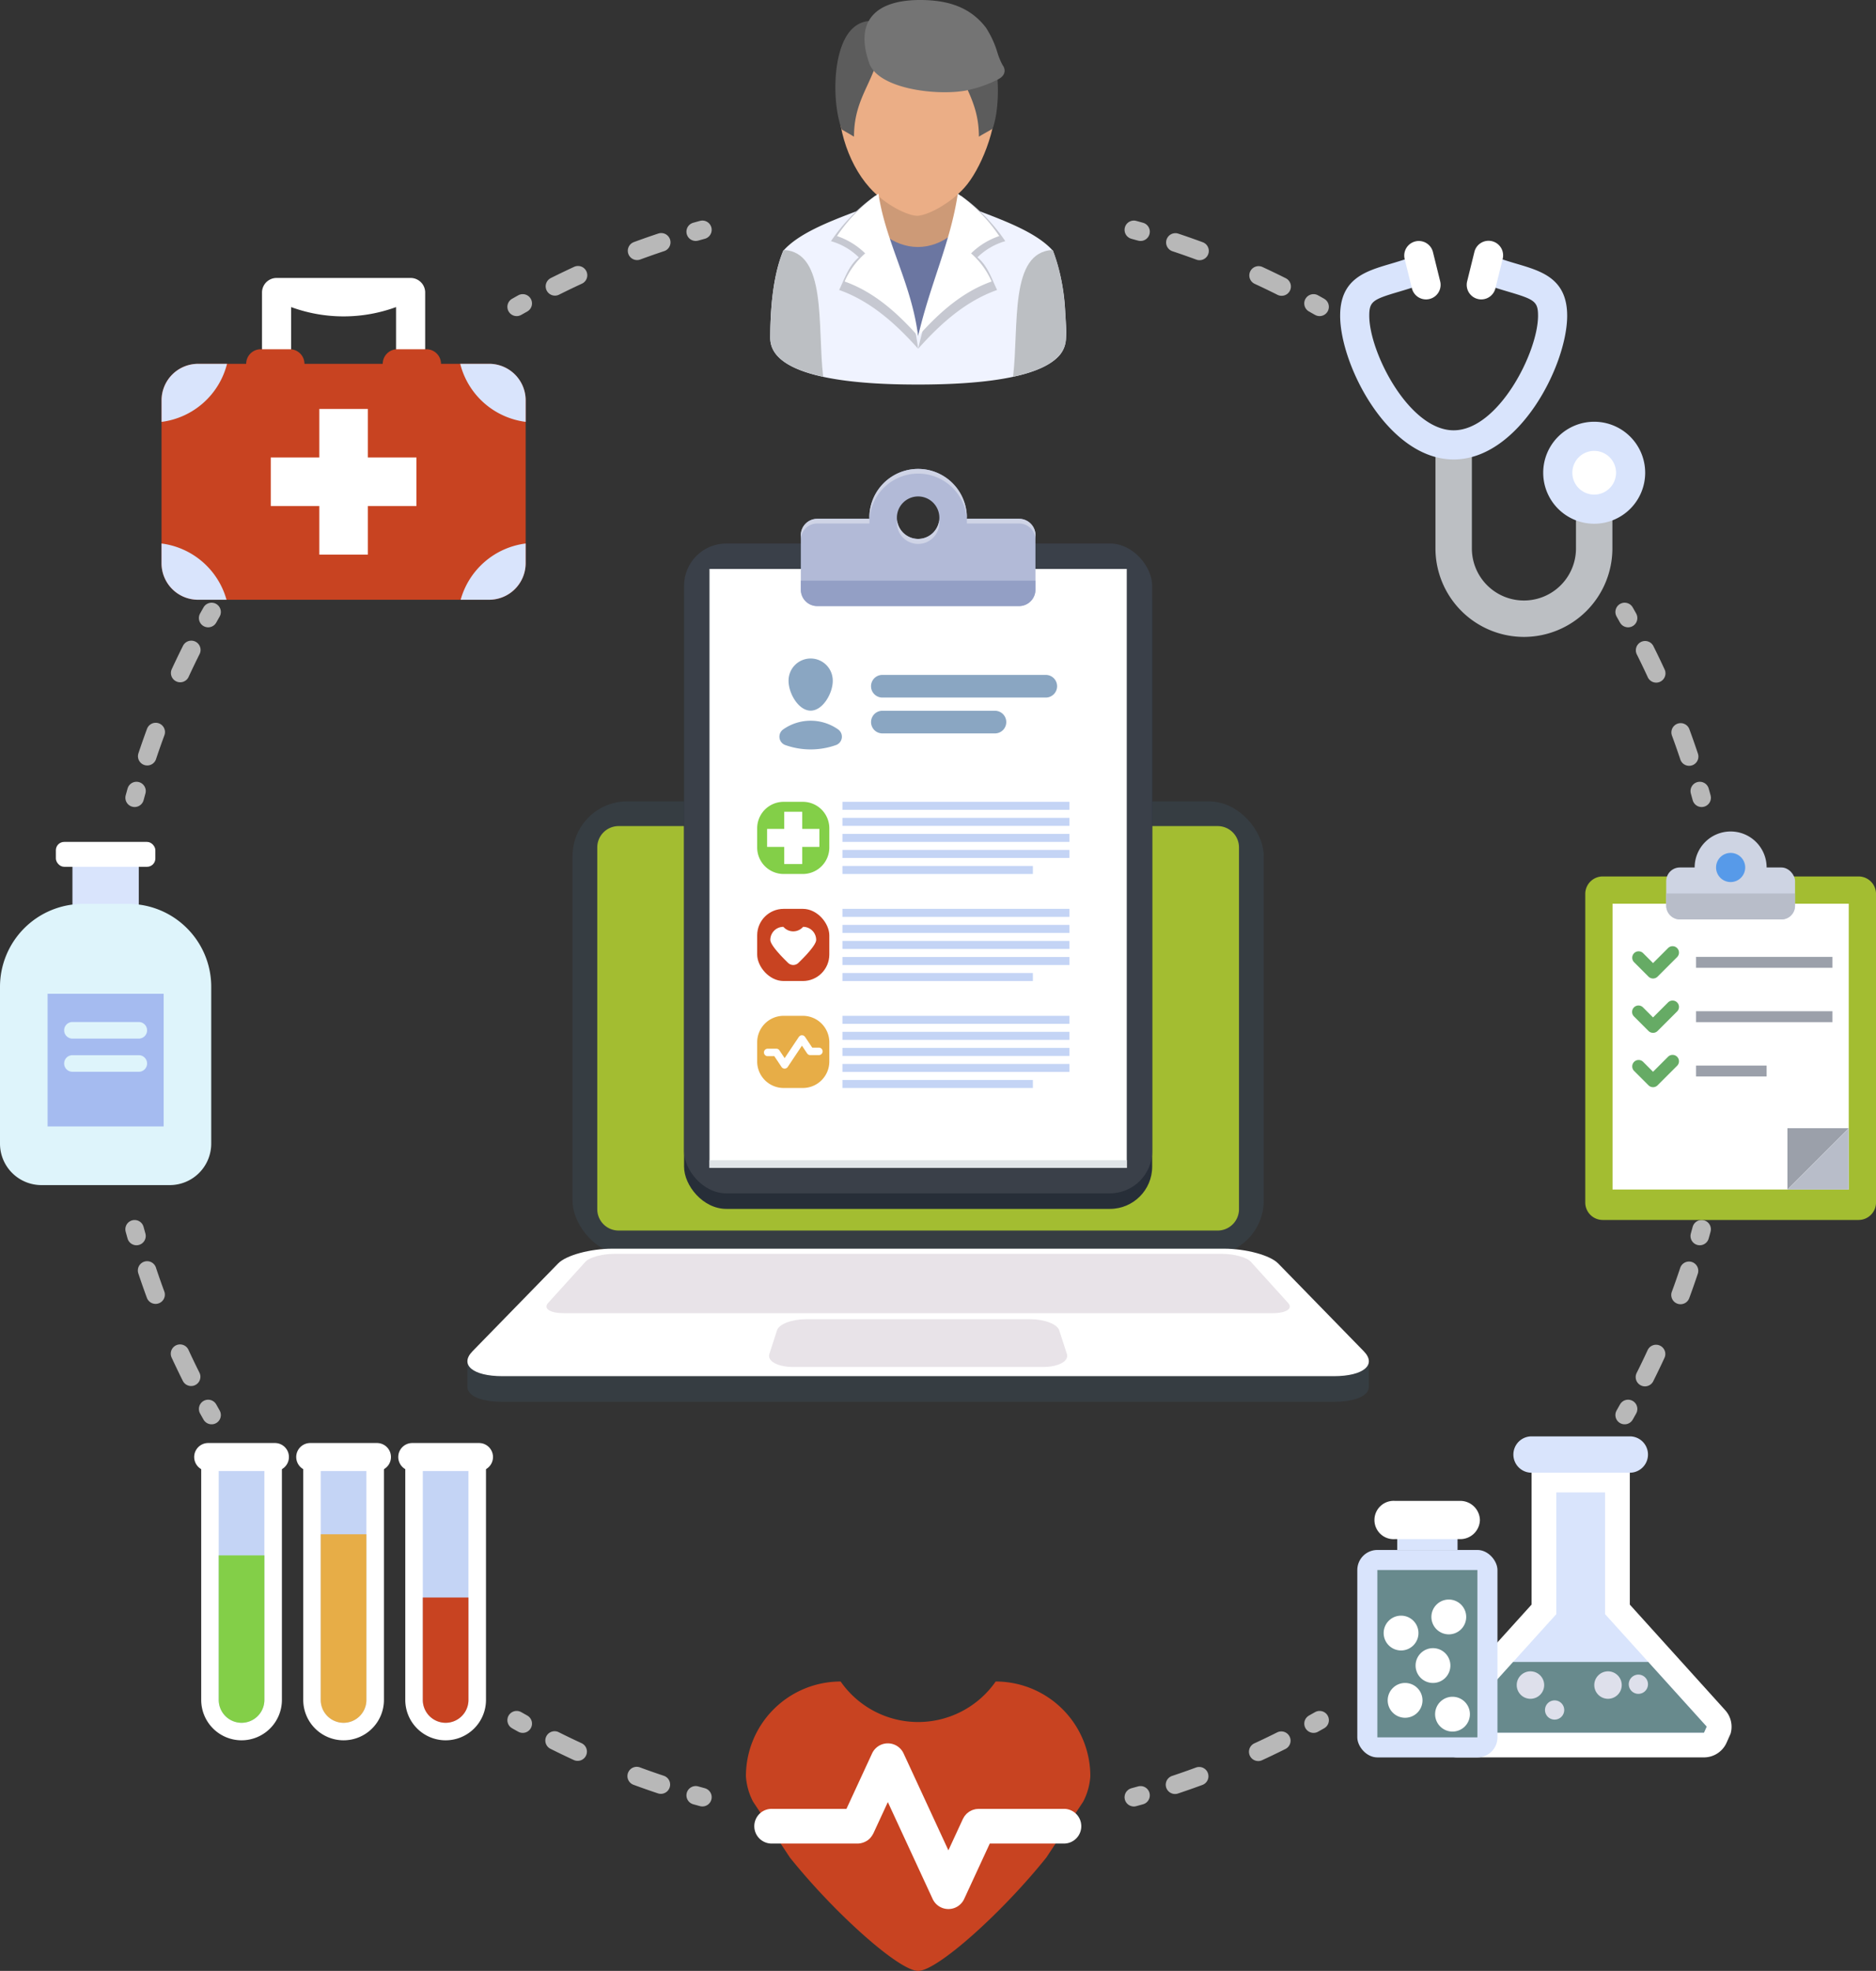 <svg xmlns="http://www.w3.org/2000/svg" width="303.542" height="318.825" viewBox="0 0 303.542 318.825">
  <rect x="0" y="0" width="303.542" height="318.825" fill="#333333" stroke="none"/>
  <g id="Grupo_3438" data-name="Grupo 3438" transform="translate(-548.113 -7546.986)">
    <g id="Grupo_1406" data-name="Grupo 1406" transform="translate(-3081.852 -6353.108)">
      <g id="Grupo_1372" data-name="Grupo 1372">
        <g id="Grupo_1363" data-name="Grupo 1363">
          <rect id="Rectángulo_1364" data-name="Rectángulo 1364" width="111.839" height="73.431" rx="8.853" transform="translate(3722.601 14029.726)" fill="#363d42"/>
          <path id="Rectángulo_1365" data-name="Rectángulo 1365" d="M3.45,0H61.974a3.45,3.45,0,0,1,3.45,3.45v96.932a3.45,3.45,0,0,1-3.45,3.45H3.449A3.449,3.449,0,0,1,0,100.384V3.45A3.45,3.45,0,0,1,3.45,0Z" transform="translate(3830.437 14033.729) rotate(90)" fill="#a3bd31"/>
          <path id="Trazado_6523" data-name="Trazado 6523" d="M3845.763,14126.859H3711.277c-3.6,0-5.7-1.021-5.683-2.433v-4.121l14.676-14.315c1.311-1.344,5.225-2.391,8.8-2.391h98.909c3.57,0,7.485,1.047,8.8,2.391l14.675,14.275v4.151C3851.475,14125.834,3849.373,14126.859,3845.763,14126.859Z" fill="#363d42"/>
          <path id="Trazado_6524" data-name="Trazado 6524" d="M3845.763,14122.711H3711.277c-4.855,0-6.982-1.854-4.867-4.021l13.86-14.211c1.311-1.344,5.225-2.39,8.8-2.39h98.909c3.57,0,7.485,1.046,8.8,2.39l13.859,14.211C3852.746,14120.857,3850.618,14122.711,3845.763,14122.711Z" fill="#fff"/>
          <path id="Trazado_6525" data-name="Trazado 6525" d="M3718.649,14110.873l6.042-6.672c.643-.71,2.7-1.273,4.614-1.273h98.43c1.912,0,3.971.563,4.614,1.273l6.042,6.672c.816.9-.311,1.65-2.538,1.65H3721.187C3718.96,14112.523,3717.833,14111.774,3718.649,14110.873Z" fill="#e8e3e8"/>
          <path id="Trazado_6526" data-name="Trazado 6526" d="M3754.447,14119.132l1.245-3.847c.323-1,2.409-1.785,4.668-1.785h36.32c2.259,0,4.345.788,4.668,1.785l1.245,3.847c.37,1.143-1.359,2.094-3.872,2.094h-40.4C3755.806,14121.226,3754.078,14120.274,3754.447,14119.132Z" fill="#e8e3e8"/>
        </g>
        <g id="Grupo_1371" data-name="Grupo 1371">
          <g id="Grupo_1369" data-name="Grupo 1369">
            <rect id="Rectángulo_1366" data-name="Rectángulo 1366" width="75.746" height="105.124" rx="6.84" transform="translate(3740.647 13990.528)" fill="#272e38"/>
            <rect id="Rectángulo_1367" data-name="Rectángulo 1367" width="75.746" height="105.124" rx="6.84" transform="translate(3740.647 13988.013)" fill="#3a4049"/>
            <rect id="Rectángulo_1368" data-name="Rectángulo 1368" width="96.892" height="67.514" transform="translate(3812.277 13992.129) rotate(90)" fill="#fff"/>
            <rect id="Rectángulo_1369" data-name="Rectángulo 1369" width="1.249" height="67.514" transform="translate(3812.277 14087.771) rotate(90)" fill="#dfe4e7"/>
            <g id="Grupo_1364" data-name="Grupo 1364">
              <rect id="Rectángulo_1370" data-name="Rectángulo 1370" width="11.673" height="11.673" rx="4.284" transform="translate(3752.478 14047.116)" fill="#c84321"/>
              <path id="Trazado_6527" data-name="Trazado 6527" d="M3766.275,14047.116v1.295h36.732v-1.295Zm0,3.89h36.732v-1.295h-36.732Zm0,2.594h36.732v-1.295h-36.732Zm0,2.6h36.732v-1.295h-36.732Zm0,2.595h30.814v-1.3h-30.814Z" fill="#c4d4f5"/>
              <path id="Trazado_6528" data-name="Trazado 6528" d="M3759.909,14050.026a2.109,2.109,0,0,1-3.189,0,2.113,2.113,0,0,0-2.114,2.113c0,.81,1.778,2.656,2.872,3.717a1.2,1.2,0,0,0,1.673,0c1.094-1.061,2.872-2.907,2.872-3.717A2.113,2.113,0,0,0,3759.909,14050.026Z" fill="#fff"/>
            </g>
            <g id="Grupo_1365" data-name="Grupo 1365">
              <path id="Rectángulo_1371" data-name="Rectángulo 1371" d="M4.283,0H7.39a4.284,4.284,0,0,1,4.284,4.284V7.39A4.283,4.283,0,0,1,7.39,11.673H4.284A4.284,4.284,0,0,1,0,7.39V4.283A4.283,4.283,0,0,1,4.283,0Z" transform="translate(3752.478 14029.801)" fill="#83cf48"/>
              <path id="Trazado_6529" data-name="Trazado 6529" d="M3766.275,14029.8v1.295h36.732v-1.295Zm0,3.891h36.732v-1.295h-36.732Zm0,2.594h36.732v-1.295h-36.732Zm0,2.595h36.732v-1.295h-36.732Zm0,2.594h30.814v-1.295h-30.814Z" fill="#c4d4f5"/>
              <path id="Trazado_6530" data-name="Trazado 6530" d="M3762.543,14034.183h-2.774v-2.773h-2.911v2.773h-2.774v2.91h2.774v2.773h2.911v-2.773h2.774Z" fill="#fff"/>
            </g>
            <g id="Grupo_1366" data-name="Grupo 1366">
              <path id="Rectángulo_1372" data-name="Rectángulo 1372" d="M4.283,0H7.39a4.283,4.283,0,0,1,4.283,4.283V7.39A4.283,4.283,0,0,1,7.39,11.673H4.284A4.284,4.284,0,0,1,0,7.39V4.283A4.283,4.283,0,0,1,4.283,0Z" transform="translate(3752.478 14064.419)" fill="#e7ad47"/>
              <path id="Trazado_6531" data-name="Trazado 6531" d="M3766.275,14064.419v1.295h36.732v-1.295Zm0,3.89h36.732v-1.3h-36.732Zm0,2.595h36.732v-1.295h-36.732Zm0,2.595h36.732v-1.295h-36.732Zm0,2.594h30.814v-1.295h-30.814Z" fill="#c4d4f5"/>
              <path id="Trazado_6532" data-name="Trazado 6532" d="M3762.459,14069.564h-1.072l-1.163-1.737h0l0,0a.593.593,0,0,0-.093-.094.619.619,0,0,0-.073-.072h0a.585.585,0,0,0-.219-.09,6.454,6.454,0,0,0-.232,0,.59.59,0,0,0-.218.09h0a.519.519,0,0,0-.081.081.576.576,0,0,0-.086.085l0,0h0l-2.3,3.438-.843-1.259a.606.606,0,0,0-.5-.269h-1.4a.6.6,0,1,0,0,1.21h1.072l1.166,1.742a.6.6,0,0,0,1.005,0l2.3-3.443.843,1.26a.607.607,0,0,0,.5.269h1.4a.6.6,0,1,0,0-1.21Z" fill="#fff"/>
            </g>
            <g id="Grupo_1368" data-name="Grupo 1368">
              <path id="Trazado_6533" data-name="Trazado 6533" d="M3761.131,14015.053c1.974,0,3.575-2.82,3.575-4.8a3.576,3.576,0,1,0-7.151,0C3757.555,14012.232,3759.156,14015.053,3761.131,14015.053Zm0,1.629a7.7,7.7,0,0,0-4.429,1.395,1.44,1.44,0,0,0,.307,2.535,12.27,12.27,0,0,0,8.243,0,1.44,1.44,0,0,0,.307-2.535A7.7,7.7,0,0,0,3761.131,14016.682Z" fill="#8aa6c2"/>
              <g id="Grupo_1367" data-name="Grupo 1367">
                <path id="Trazado_6534" data-name="Trazado 6534" d="M3799.132,14012.933h-26.443a1.832,1.832,0,0,1,0-3.663h26.443a1.832,1.832,0,1,1,0,3.663Z" fill="#8aa6c2"/>
                <path id="Trazado_6535" data-name="Trazado 6535" d="M3790.993,14018.735h-18.3a1.832,1.832,0,0,1,0-3.663h18.3a1.832,1.832,0,0,1,0,3.663Z" fill="#8aa6c2"/>
              </g>
            </g>
          </g>
          <g id="Grupo_1370" data-name="Grupo 1370">
            <path id="Trazado_6536" data-name="Trazado 6536" d="M3794.842,13984.021h-8.44c0-.062,0-.122,0-.184a7.886,7.886,0,0,0-15.772,0c0,.062,0,.122,0,.184H3762.2a2.659,2.659,0,0,0-2.659,2.658v8.8a2.658,2.658,0,0,0,2.659,2.658h32.644a2.659,2.659,0,0,0,2.66-2.658v-8.8A2.659,2.659,0,0,0,3794.842,13984.021Zm-16.322,3.251a3.435,3.435,0,1,1,3.435-3.435A3.434,3.434,0,0,1,3778.52,13987.272Z" fill="#b2bad7" fill-rule="evenodd"/>
            <path id="Trazado_6537" data-name="Trazado 6537" d="M3794.842,13984.021h-8.44c0-.062,0-.122,0-.184a7.886,7.886,0,0,0-15.772,0c0,.062,0,.122,0,.184H3762.2a2.659,2.659,0,0,0-2.659,2.658v.755a2.659,2.659,0,0,1,2.659-2.659h8.441c0-.062,0-.121,0-.184a7.886,7.886,0,0,1,15.772,0c0,.063,0,.122,0,.184h8.44a2.659,2.659,0,0,1,2.66,2.659v-.755A2.659,2.659,0,0,0,3794.842,13984.021Zm-16.322,3.251a3.435,3.435,0,0,1-3.413-3.058,3.619,3.619,0,0,0-.021.377,3.435,3.435,0,1,0,6.869,0,3.368,3.368,0,0,0-.022-.377A3.434,3.434,0,0,1,3778.52,13987.272Z" fill="#cfd4e6" fill-rule="evenodd"/>
            <path id="Trazado_6538" data-name="Trazado 6538" d="M3759.539,13994.022v1.461a2.658,2.658,0,0,0,2.659,2.658h32.644a2.659,2.659,0,0,0,2.66-2.658v-1.461Z" fill="#939fc5" fill-rule="evenodd"/>
          </g>
        </g>
      </g>
      <g id="Grupo_1397" data-name="Grupo 1397">
        <g id="Grupo_1375" data-name="Grupo 1375">
          <g id="Grupo_1374" data-name="Grupo 1374">
            <g id="Grupo_1373" data-name="Grupo 1373">
              <path id="Trazado_6539" data-name="Trazado 6539" d="M3905.294,14029.143c-.1-.361-.2-.725-.3-1.086" fill="none" stroke="#b8b8b8" stroke-linecap="round" stroke-linejoin="round" stroke-width="3"/>
              <path id="Trazado_6540" data-name="Trazado 6540" d="M3903.271,14022.478a130.658,130.658,0,0,0-8.483-19.838" fill="none" stroke="#b8b8b8" stroke-linecap="round" stroke-linejoin="round" stroke-width="3" stroke-dasharray="4.139 10.346"/>
              <path id="Trazado_6541" data-name="Trazado 6541" d="M3893.394,14000.074q-.276-.494-.554-.983" fill="none" stroke="#b8b8b8" stroke-linecap="round" stroke-linejoin="round" stroke-width="3"/>
            </g>
          </g>
        </g>
        <g id="Grupo_1378" data-name="Grupo 1378">
          <g id="Grupo_1377" data-name="Grupo 1377">
            <g id="Grupo_1376" data-name="Grupo 1376">
              <path id="Trazado_6542" data-name="Trazado 6542" d="M3892.84,14129q.279-.491.554-.983" fill="none" stroke="#b8b8b8" stroke-linecap="round" stroke-linejoin="round" stroke-width="3"/>
              <path id="Trazado_6543" data-name="Trazado 6543" d="M3896.124,14122.858a130.59,130.59,0,0,0,8.037-20.022" fill="none" stroke="#b8b8b8" stroke-linecap="round" stroke-linejoin="round" stroke-width="3" stroke-dasharray="4.139 10.346"/>
              <path id="Trazado_6544" data-name="Trazado 6544" d="M3904.991,14100.035c.1-.362.2-.725.3-1.087" fill="none" stroke="#b8b8b8" stroke-linecap="round" stroke-linejoin="round" stroke-width="3"/>
            </g>
          </g>
        </g>
        <g id="Grupo_1381" data-name="Grupo 1381">
          <g id="Grupo_1380" data-name="Grupo 1380">
            <g id="Grupo_1379" data-name="Grupo 1379">
              <path id="Trazado_6545" data-name="Trazado 6545" d="M3813.422,14190.82c.363-.1.726-.2,1.087-.3" fill="none" stroke="#b8b8b8" stroke-linecap="round" stroke-linejoin="round" stroke-width="3"/>
              <path id="Trazado_6546" data-name="Trazado 6546" d="M3820.088,14188.8a130.617,130.617,0,0,0,19.842-8.484" fill="none" stroke="#b8b8b8" stroke-linecap="round" stroke-linejoin="round" stroke-width="3" stroke-dasharray="4.139 10.348"/>
              <path id="Trazado_6547" data-name="Trazado 6547" d="M3842.5,14178.917q.493-.275.983-.554" fill="none" stroke="#b8b8b8" stroke-linecap="round" stroke-linejoin="round" stroke-width="3"/>
            </g>
          </g>
        </g>
        <g id="Grupo_1384" data-name="Grupo 1384">
          <g id="Grupo_1383" data-name="Grupo 1383">
            <g id="Grupo_1382" data-name="Grupo 1382">
              <path id="Trazado_6548" data-name="Trazado 6548" d="M3713.561,14178.363q.49.278.983.554" fill="none" stroke="#b8b8b8" stroke-linecap="round" stroke-linejoin="round" stroke-width="3"/>
              <path id="Trazado_6549" data-name="Trazado 6549" d="M3719.7,14181.647a130.643,130.643,0,0,0,20.026,8.038" fill="none" stroke="#b8b8b8" stroke-linecap="round" stroke-linejoin="round" stroke-width="3" stroke-dasharray="4.139 10.348"/>
              <path id="Trazado_6550" data-name="Trazado 6550" d="M3742.531,14190.516c.362.1.724.2,1.087.3" fill="none" stroke="#b8b8b8" stroke-linecap="round" stroke-linejoin="round" stroke-width="3"/>
            </g>
          </g>
        </g>
        <g id="Grupo_1387" data-name="Grupo 1387">
          <g id="Grupo_1386" data-name="Grupo 1386">
            <g id="Grupo_1385" data-name="Grupo 1385">
              <path id="Trazado_6551" data-name="Trazado 6551" d="M3651.746,14098.948q.15.543.3,1.086" fill="none" stroke="#b8b8b8" stroke-linecap="round" stroke-linejoin="round" stroke-width="3"/>
              <path id="Trazado_6552" data-name="Trazado 6552" d="M3653.77,14105.613a130.654,130.654,0,0,0,8.482,19.838" fill="none" stroke="#b8b8b8" stroke-linecap="round" stroke-linejoin="round" stroke-width="3" stroke-dasharray="4.139 10.346"/>
              <path id="Trazado_6553" data-name="Trazado 6553" d="M3663.647,14128.017q.275.494.554.983" fill="none" stroke="#b8b8b8" stroke-linecap="round" stroke-linejoin="round" stroke-width="3"/>
            </g>
          </g>
        </g>
        <g id="Grupo_1390" data-name="Grupo 1390">
          <g id="Grupo_1389" data-name="Grupo 1389">
            <g id="Grupo_1388" data-name="Grupo 1388">
              <path id="Trazado_6554" data-name="Trazado 6554" d="M3664.2,13999.091q-.279.491-.554.983" fill="none" stroke="#b8b8b8" stroke-linecap="round" stroke-linejoin="round" stroke-width="3"/>
              <path id="Trazado_6555" data-name="Trazado 6555" d="M3660.917,14005.233a130.679,130.679,0,0,0-8.038,20.022" fill="none" stroke="#b8b8b8" stroke-linecap="round" stroke-linejoin="round" stroke-width="3" stroke-dasharray="4.139 10.346"/>
              <path id="Trazado_6556" data-name="Trazado 6556" d="M3652.05,14028.057c-.1.361-.2.725-.3,1.086" fill="none" stroke="#b8b8b8" stroke-linecap="round" stroke-linejoin="round" stroke-width="3"/>
            </g>
          </g>
        </g>
        <g id="Grupo_1393" data-name="Grupo 1393">
          <g id="Grupo_1392" data-name="Grupo 1392">
            <g id="Grupo_1391" data-name="Grupo 1391">
              <path id="Trazado_6557" data-name="Trazado 6557" d="M3743.618,13937.272q-.545.148-1.087.3" fill="none" stroke="#b8b8b8" stroke-linecap="round" stroke-linejoin="round" stroke-width="3"/>
              <path id="Trazado_6558" data-name="Trazado 6558" d="M3736.952,13939.295a130.52,130.52,0,0,0-19.841,8.485" fill="none" stroke="#b8b8b8" stroke-linecap="round" stroke-linejoin="round" stroke-width="3" stroke-dasharray="4.139 10.348"/>
              <path id="Trazado_6559" data-name="Trazado 6559" d="M3714.544,13949.175q-.492.275-.983.554" fill="none" stroke="#b8b8b8" stroke-linecap="round" stroke-linejoin="round" stroke-width="3"/>
            </g>
          </g>
        </g>
        <g id="Grupo_1396" data-name="Grupo 1396">
          <g id="Grupo_1395" data-name="Grupo 1395">
            <g id="Grupo_1394" data-name="Grupo 1394">
              <path id="Trazado_6560" data-name="Trazado 6560" d="M3843.479,13949.729q-.49-.278-.983-.554" fill="none" stroke="#b8b8b8" stroke-linecap="round" stroke-linejoin="round" stroke-width="3"/>
              <path id="Trazado_6561" data-name="Trazado 6561" d="M3837.336,13946.444a130.537,130.537,0,0,0-20.025-8.039" fill="none" stroke="#b8b8b8" stroke-linecap="round" stroke-linejoin="round" stroke-width="3" stroke-dasharray="4.139 10.348"/>
              <path id="Trazado_6562" data-name="Trazado 6562" d="M3814.509,13937.575q-.542-.155-1.087-.3" fill="none" stroke="#b8b8b8" stroke-linecap="round" stroke-linejoin="round" stroke-width="3"/>
            </g>
          </g>
        </g>
      </g>
      <g id="Grupo_1398" data-name="Grupo 1398">
        <path id="Trazado_6563" data-name="Trazado 6563" d="M3791.069,14172.106a15.283,15.283,0,0,1-25.087,0,15.327,15.327,0,0,0-15.326,15.324,10.349,10.349,0,0,0,1.151,4.1l5.958,9.039c7.191,8.98,17.672,18.352,20.755,18.352s13.563-9.374,20.753-18.352l5.961-9.039a10.342,10.342,0,0,0,1.15-4.1A15.317,15.317,0,0,0,3791.069,14172.106Z" fill="#c84321" fill-rule="evenodd"/>
        <path id="Trazado_6564" data-name="Trazado 6564" d="M3802.162,14192.705h-13.847c-.058,0-.112.014-.169.017a2.826,2.826,0,0,0-.34.035,2.533,2.533,0,0,0-.25.065,2.654,2.654,0,0,0-.268.084,2.734,2.734,0,0,0-.249.119c-.078.041-.157.078-.232.126s-.146.105-.218.162a2.7,2.7,0,0,0-.21.173,2.573,2.573,0,0,0-.184.205c-.058.066-.117.132-.17.205a2.671,2.671,0,0,0-.159.27c-.032.058-.072.108-.1.168l-2.348,5.08-2.349-5.081-4.9-10.591a2.808,2.808,0,0,0-5.1,0l-4.145,8.963h-12.05a2.808,2.808,0,1,0,0,5.615h13.851a2.771,2.771,0,0,0,.7-.1c.057-.015.112-.034.17-.052a2.721,2.721,0,0,0,.537-.24c.037-.021.075-.038.111-.061a2.762,2.762,0,0,0,.529-.447c.039-.042.072-.087.108-.131a2.779,2.779,0,0,0,.344-.525c.013-.026.035-.046.048-.073l2.349-5.081,2.349,5.08,4.9,10.592a2.809,2.809,0,0,0,5.1,0l4.143-8.962h12.052a2.808,2.808,0,0,0,0-5.615Z" fill="#fff"/>
      </g>
      <g id="Grupo_1399" data-name="Grupo 1399">
        <path id="Trazado_6565" data-name="Trazado 6565" d="M3930.709,14041.874h-41.444a2.825,2.825,0,0,0-2.8,2.859v49.852a2.823,2.823,0,0,0,2.8,2.856h41.444a2.823,2.823,0,0,0,2.8-2.856v-49.852A2.825,2.825,0,0,0,3930.709,14041.874Z" fill="#a3bd31" fill-rule="evenodd"/>
        <rect id="Rectángulo_1373" data-name="Rectángulo 1373" width="38.218" height="46.231" transform="translate(3890.878 14046.286)" fill="#fff"/>
        <path id="Trazado_6566" data-name="Trazado 6566" d="M3919.176,14092.516v-9.92h9.92Z" fill="#9ba0aa" fill-rule="evenodd"/>
        <path id="Trazado_6567" data-name="Trazado 6567" d="M3929.1,14082.6v9.92h-9.92Z" fill="#b8bdc9" fill-rule="evenodd"/>
        <rect id="Rectángulo_1374" data-name="Rectángulo 1374" width="20.849" height="8.407" rx="2.206" transform="translate(3899.562 14040.423)" fill="#ced4e3"/>
        <path id="Trazado_6568" data-name="Trazado 6568" d="M3915.811,14040.423a5.824,5.824,0,1,1-5.824-5.824A5.825,5.825,0,0,1,3915.811,14040.423Z" fill="#ced4e3" fill-rule="evenodd"/>
        <path id="Trazado_6569" data-name="Trazado 6569" d="M3909.987,14042.78a2.357,2.357,0,1,1,2.357-2.357A2.36,2.36,0,0,1,3909.987,14042.78Z" fill="#579ae9" fill-rule="evenodd"/>
        <path id="Trazado_6570" data-name="Trazado 6570" d="M3899.562,14044.627v2a2.212,2.212,0,0,0,2.206,2.206h16.438a2.211,2.211,0,0,0,2.2-2.206v-2Z" fill="#b8bdc9" fill-rule="evenodd"/>
        <rect id="Rectángulo_1375" data-name="Rectángulo 1375" width="22.058" height="1.765" transform="translate(3904.391 14054.886)" fill="#9ba0aa"/>
        <rect id="Rectángulo_1376" data-name="Rectángulo 1376" width="22.058" height="1.765" transform="translate(3904.391 14063.677)" fill="#9ba0aa"/>
        <rect id="Rectángulo_1377" data-name="Rectángulo 1377" width="11.42" height="1.765" transform="translate(3904.391 14072.467)" fill="#9ba0aa"/>
        <path id="Trazado_6571" data-name="Trazado 6571" d="M3897.433,14058.383a1.031,1.031,0,0,1-.732-.3l-2.356-2.357a1.035,1.035,0,0,1,1.463-1.463l1.625,1.625,2.429-2.429a1.034,1.034,0,0,1,1.463,1.463l-3.161,3.161A1.031,1.031,0,0,1,3897.433,14058.383Z" fill="#66ab65"/>
        <path id="Trazado_6572" data-name="Trazado 6572" d="M3897.433,14067.174a1.031,1.031,0,0,1-.732-.3l-2.356-2.357a1.034,1.034,0,0,1,1.463-1.462l1.625,1.625,2.429-2.429a1.034,1.034,0,0,1,1.463,1.462l-3.161,3.161A1.031,1.031,0,0,1,3897.433,14067.174Z" fill="#66ab65"/>
        <path id="Trazado_6573" data-name="Trazado 6573" d="M3897.433,14075.964a1.031,1.031,0,0,1-.732-.3l-2.356-2.356a1.035,1.035,0,0,1,1.463-1.463l1.625,1.625,2.429-2.429a1.034,1.034,0,0,1,1.463,1.463l-3.161,3.16A1.031,1.031,0,0,1,3897.433,14075.964Z" fill="#66ab65"/>
      </g>
      <rect id="Rectángulo_1378" data-name="Rectángulo 1378" width="10.733" height="6.707" transform="translate(3641.687 14039.96)" fill="#d9e4fc"/>
      <path id="Trazado_6574" data-name="Trazado 6574" d="M3660.213,14050.246a13.371,13.371,0,0,0-9.487-3.93h-7.346a13.416,13.416,0,0,0-13.415,13.416v25.365a6.708,6.708,0,0,0,6.707,6.706h20.762a6.709,6.709,0,0,0,6.708-6.706v-25.365A13.374,13.374,0,0,0,3660.213,14050.246Z" fill="#def4fb"/>
      <rect id="Rectángulo_1379" data-name="Rectángulo 1379" width="16.098" height="4.024" rx="1.342" transform="translate(3639.004 14036.287)" fill="#fff"/>
      <path id="Trazado_6575" data-name="Trazado 6575" d="M3637.663,14060.846v21.465h18.781v-21.465Zm14.757,12.625h-10.733a1.342,1.342,0,0,1,0-2.684h10.733a1.342,1.342,0,0,1,0,2.684Zm0-5.365h-10.733a1.342,1.342,0,0,1,0-2.685h10.733a1.342,1.342,0,0,1,0,2.685Z" fill="#a5bbf0"/>
      <path id="Trazado_6576" data-name="Trazado 6576" d="M3876.542,14003.126a14.332,14.332,0,0,1-14.316-14.314v-15.668a2.946,2.946,0,0,1,5.892,0v15.668a8.422,8.422,0,1,0,16.845,0v-7.419a2.946,2.946,0,0,1,5.892,0v7.419A14.33,14.33,0,0,1,3876.542,14003.126Z" fill="#bcbfc3"/>
      <path id="Trazado_6577" data-name="Trazado 6577" d="M3865.17,13974.417c-10.61,0-18.366-15.291-18.366-23.25,0-5.983,4.1-7.2,8.072-8.372.975-.289,1.984-.587,3.059-.969a2.356,2.356,0,1,1,1.581,4.439c-1.2.427-2.315.758-3.3,1.05-4.106,1.215-4.7,1.542-4.7,3.852,0,5.946,6.46,18.536,13.653,18.536s13.655-12.59,13.655-18.536c0-2.309-.589-2.635-4.692-3.851-.988-.292-2.108-.623-3.305-1.051a2.356,2.356,0,0,1,1.581-4.439c1.076.384,2.085.683,3.063.971,3.965,1.174,8.066,2.39,8.066,8.37C3883.538,13959.126,3875.781,13974.417,3865.17,13974.417Z" fill="#d9e4fc"/>
      <g id="Grupo_1400" data-name="Grupo 1400">
        <path id="Trazado_6578" data-name="Trazado 6578" d="M3860.7,13948.529a2.357,2.357,0,0,1-2.285-1.792l-1.179-4.771a2.357,2.357,0,0,1,4.576-1.13l1.178,4.771a2.359,2.359,0,0,1-2.29,2.922Z" fill="#fff"/>
        <path id="Trazado_6579" data-name="Trazado 6579" d="M3869.642,13948.529a2.358,2.358,0,0,1-2.29-2.922l1.178-4.771a2.356,2.356,0,1,1,4.575,1.13l-1.178,4.771A2.357,2.357,0,0,1,3869.642,13948.529Z" fill="#fff"/>
      </g>
      <path id="Trazado_6580" data-name="Trazado 6580" d="M3896.159,13976.567a8.249,8.249,0,1,1-8.25-8.248A8.25,8.25,0,0,1,3896.159,13976.567Z" fill="#d9e4fc"/>
      <path id="Trazado_6581" data-name="Trazado 6581" d="M3891.445,13976.567a3.535,3.535,0,1,1-3.535-3.535A3.535,3.535,0,0,1,3891.445,13976.567Z" fill="#fff"/>
      <g id="Grupo_1401" data-name="Grupo 1401">
        <path id="Trazado_6582" data-name="Trazado 6582" d="M3677.072,13949.77a24.68,24.68,0,0,0,16.974,0v7.583h4.714v-9.938a2.358,2.358,0,0,0-2.357-2.357h-21.687a2.358,2.358,0,0,0-2.357,2.357v9.938h4.713Z" fill="#fff"/>
        <path id="Trazado_6583" data-name="Trazado 6583" d="M3709.127,13958.949h-7.807a2.358,2.358,0,0,0-2.357-2.357h-4.714a2.358,2.358,0,0,0-2.356,2.357h-12.668a2.358,2.358,0,0,0-2.356-2.357h-4.714a2.358,2.358,0,0,0-2.357,2.357h-7.806a5.908,5.908,0,0,0-5.892,5.892v26.38a5.91,5.91,0,0,0,5.892,5.893h47.135a5.911,5.911,0,0,0,5.892-5.893v-26.38A5.909,5.909,0,0,0,3709.127,13958.949Z" fill="#c84321" fill-rule="evenodd"/>
        <path id="Trazado_6584" data-name="Trazado 6584" d="M3689.487,13974.1v-7.855h-7.855v7.855h-7.856v7.857h7.856v7.854h7.855v-7.854h7.856v-7.857Z" fill="#fff"/>
        <path id="Trazado_6585" data-name="Trazado 6585" d="M3715.019,13968.338v-3.5a5.91,5.91,0,0,0-5.892-5.892h-4.7A12.573,12.573,0,0,0,3715.019,13968.338Z" fill="#d9e4fc"/>
        <path id="Trazado_6586" data-name="Trazado 6586" d="M3704.5,13997.113h4.624a5.91,5.91,0,0,0,5.892-5.893v-3.206A12.575,12.575,0,0,0,3704.5,13997.113Z" fill="#d9e4fc"/>
        <path id="Trazado_6587" data-name="Trazado 6587" d="M3666.7,13958.949h-4.7a5.909,5.909,0,0,0-5.892,5.892v3.5A12.575,12.575,0,0,0,3666.7,13958.949Z" fill="#d9e4fc"/>
        <path id="Trazado_6588" data-name="Trazado 6588" d="M3656.1,13988.015v3.206a5.909,5.909,0,0,0,5.892,5.893h4.624A12.574,12.574,0,0,0,3656.1,13988.015Z" fill="#d9e4fc"/>
      </g>
      <g id="Grupo_1402" data-name="Grupo 1402">
        <path id="Trazado_6589" data-name="Trazado 6589" d="M3669.05,14181.616a6.536,6.536,0,0,1-6.529-6.528v-38.157h13.058v38.157A6.536,6.536,0,0,1,3669.05,14181.616Z" fill="#fff"/>
        <path id="Trazado_6590" data-name="Trazado 6590" d="M3674.45,14133.525h-10.8a2.264,2.264,0,1,0,0,4.528h0v0h10.8v0a2.264,2.264,0,1,0,0-4.528Z" fill="#fff"/>
        <path id="Trazado_6591" data-name="Trazado 6591" d="M3669.05,14178.783a3.7,3.7,0,0,1-3.694-3.7v-37.029h7.389v37.029A3.7,3.7,0,0,1,3669.05,14178.783Z" fill="#c4d4f5"/>
        <path id="Trazado_6592" data-name="Trazado 6592" d="M3669.05,14178.783a3.7,3.7,0,0,1-3.694-3.7V14151.7h7.389v23.385A3.7,3.7,0,0,1,3669.05,14178.783Z" fill="#83cf48"/>
        <path id="Trazado_6593" data-name="Trazado 6593" d="M3685.56,14181.616a6.536,6.536,0,0,1-6.529-6.528v-38.157h13.057v38.157A6.535,6.535,0,0,1,3685.56,14181.616Z" fill="#fff"/>
        <path id="Trazado_6594" data-name="Trazado 6594" d="M3690.96,14133.525h-10.8a2.264,2.264,0,1,0,0,4.528h0v0h10.8v0a2.264,2.264,0,1,0,0-4.528Z" fill="#fff"/>
        <path id="Trazado_6595" data-name="Trazado 6595" d="M3685.56,14178.783a3.7,3.7,0,0,1-3.7-3.7v-37.029h7.389v37.029A3.7,3.7,0,0,1,3685.56,14178.783Z" fill="#c4d4f5"/>
        <path id="Trazado_6596" data-name="Trazado 6596" d="M3685.56,14178.783a3.7,3.7,0,0,1-3.7-3.7v-26.8h7.389v26.8A3.7,3.7,0,0,1,3685.56,14178.783Z" fill="#e7ad47"/>
        <path id="Trazado_6597" data-name="Trazado 6597" d="M3702.069,14181.616a6.535,6.535,0,0,1-6.528-6.528v-38.157H3708.6v38.157A6.535,6.535,0,0,1,3702.069,14181.616Z" fill="#fff"/>
        <path id="Trazado_6598" data-name="Trazado 6598" d="M3707.469,14133.525h-10.8a2.264,2.264,0,1,0,0,4.528h0v0h10.8v0a2.264,2.264,0,1,0,0-4.528Z" fill="#fff"/>
        <path id="Trazado_6599" data-name="Trazado 6599" d="M3702.069,14178.783a3.7,3.7,0,0,1-3.694-3.7v-37.029h7.389v37.029A3.7,3.7,0,0,1,3702.069,14178.783Z" fill="#c4d4f5"/>
        <path id="Trazado_6600" data-name="Trazado 6600" d="M3702.069,14178.783a3.7,3.7,0,0,1-3.694-3.7v-16.562h7.389v16.563A3.7,3.7,0,0,1,3702.069,14178.783Z" fill="#c84321" fill-rule="evenodd"/>
      </g>
      <g id="Grupo_1403" data-name="Grupo 1403">
        <path id="Trazado_6601" data-name="Trazado 6601" d="M3893.674,14159.665v-22.149h-15.9v22.149l-15.437,17.081a4.005,4.005,0,0,0-.871,3.8l.645,1.454a4,4,0,0,0,3.661,2.379h39.9a4.008,4.008,0,0,0,3.66-2.38l.645-1.454a4,4,0,0,0-.871-3.8Z" fill="#fff"/>
        <path id="Trazado_6602" data-name="Trazado 6602" d="M3865.774,14180.378l-.435-.979,16.442-18.192v-19.687h7.888v19.687l16.442,18.192-.435.979Z" fill="#d9e4fc"/>
        <path id="Trazado_6603" data-name="Trazado 6603" d="M3893.674,14132.45h-15.9a2.939,2.939,0,0,0,0,5.879h0v0h15.9v0a2.939,2.939,0,0,0,0-5.879Z" fill="#d9e4fc"/>
        <path id="Trazado_6604" data-name="Trazado 6604" d="M3865.339,14179.4l.435.979h39.9l.435-.979-9.453-10.459h-21.867Z" fill="#688a8d"/>
        <path id="Trazado_6605" data-name="Trazado 6605" d="M3879.817,14172.681a2.221,2.221,0,1,1-2.221-2.221A2.221,2.221,0,0,1,3879.817,14172.681Z" fill="#dee0eb"/>
        <path id="Trazado_6606" data-name="Trazado 6606" d="M3892.366,14172.681a2.221,2.221,0,1,1-2.221-2.221A2.221,2.221,0,0,1,3892.366,14172.681Z" fill="#dee0eb"/>
        <path id="Trazado_6607" data-name="Trazado 6607" d="M3883.06,14176.714a1.555,1.555,0,1,1-1.555-1.555A1.554,1.554,0,0,1,3883.06,14176.714Z" fill="#dee0eb"/>
        <path id="Trazado_6608" data-name="Trazado 6608" d="M3896.613,14172.546a1.555,1.555,0,1,1-1.554-1.555A1.555,1.555,0,0,1,3896.613,14172.546Z" fill="#dee0eb"/>
      </g>
      <g id="Grupo_1404" data-name="Grupo 1404">
        <rect id="Rectángulo_1380" data-name="Rectángulo 1380" width="22.677" height="33.559" rx="3.245" transform="translate(3849.581 14150.825)" fill="#d9e4fc"/>
        <rect id="Rectángulo_1381" data-name="Rectángulo 1381" width="9.762" height="2.278" transform="translate(3856.038 14148.547)" fill="#d9e4fc"/>
        <rect id="Rectángulo_1382" data-name="Rectángulo 1382" width="16.187" height="27.07" transform="translate(3852.825 14154.069)" fill="#688a8d"/>
        <path id="Trazado_6609" data-name="Trazado 6609" d="M3869.42,14145.982a3.181,3.181,0,0,1-3.245,3.092h-10.512a3.1,3.1,0,1,1,0-6.186h10.512A3.181,3.181,0,0,1,3869.42,14145.982Z" fill="#fff"/>
        <path id="Trazado_6610" data-name="Trazado 6610" d="M3859.476,14164.266a2.815,2.815,0,1,1-2.815-2.814A2.815,2.815,0,0,1,3859.476,14164.266Z" fill="#fff"/>
        <path id="Trazado_6611" data-name="Trazado 6611" d="M3864.641,14169.524a2.815,2.815,0,1,1-2.815-2.815A2.814,2.814,0,0,1,3864.641,14169.524Z" fill="#fff"/>
        <path id="Trazado_6612" data-name="Trazado 6612" d="M3867.2,14161.661a2.815,2.815,0,1,1-2.815-2.815A2.814,2.814,0,0,1,3867.2,14161.661Z" fill="#fff"/>
        <path id="Trazado_6613" data-name="Trazado 6613" d="M3860.128,14175.154a2.815,2.815,0,1,1-2.815-2.815A2.814,2.814,0,0,1,3860.128,14175.154Z" fill="#fff"/>
        <path id="Trazado_6614" data-name="Trazado 6614" d="M3867.8,14177.388a2.815,2.815,0,1,1-2.815-2.815A2.815,2.815,0,0,1,3867.8,14177.388Z" fill="#fff"/>
      </g>
      <path id="Trazado_6615" data-name="Trazado 6615" d="M3778.52,13962.3c-7.1,0-23.929-.406-23.929-7.541,0-4.356.4-10.048,2.1-14.083,4.855-5.533,19.054-7.5,21.826-11.7,2.775,4.2,16.993,6.188,21.826,11.7a32.65,32.65,0,0,1,1.976,9.915c.283,4.383.543,6.258-2.327,8.176C3796.485,13961.107,3789.259,13962.3,3778.52,13962.3Z" fill="#f0f3ff"/>
      <path id="Trazado_6616" data-name="Trazado 6616" d="M3773.263,13937.435l5.257,17.049,5.257-17.049A12.617,12.617,0,0,1,3773.263,13937.435Z" fill="#6b76a1"/>
      <path id="Trazado_6617" data-name="Trazado 6617" d="M3800.288,13940.529c1.756,4.3,2.162,9.6,2.162,14.226,0,3.853-4.811,5.436-8.568,6.288C3794.86,13952.706,3793.256,13940.877,3800.288,13940.529Z" fill="#bcbfc3"/>
      <g id="Grupo_1405" data-name="Grupo 1405">
        <path id="Trazado_6618" data-name="Trazado 6618" d="M3771.624,13931.737a28.519,28.519,0,0,0-7.205,7.368,10.592,10.592,0,0,1,4.506,2.619c-1.662,1.367-2.308,3.475-3.183,5.279,5.067,1.8,9.088,5.376,12.778,9.509C3777.384,13947.355,3772.884,13940.237,3771.624,13931.737Z" fill="#c6c8d1"/>
        <path id="Trazado_6619" data-name="Trazado 6619" d="M3785.416,13931.737a28.522,28.522,0,0,1,7.206,7.368,10.588,10.588,0,0,0-4.507,2.619c1.662,1.367,2.308,3.475,3.183,5.279-5.067,1.8-9.088,5.376-12.778,9.509C3780.635,13947.355,3784.156,13940.237,3785.416,13931.737Z" fill="#c6c8d1"/>
      </g>
      <path id="Trazado_6620" data-name="Trazado 6620" d="M3778.484,13940.051c-4.023,0-7.461-3.125-7.461-5.205,1.449-3.108,1.472-6.27,1.4-9.836,1.059,0,1.5-.229,3.386-1.263,2.5-1.359,3.11-1.225,5.695.191,1.82,1,2.2,1.071,3.038,1.071-.071,3.589-.039,6.769,1.4,9.836C3785.945,13936.929,3782.5,13940.051,3778.484,13940.051Z" fill="#cd9a77"/>
      <path id="Trazado_6621" data-name="Trazado 6621" d="M3754.591,13954.755c0-4.6.409-9.969,2.161-14.225,7.056.335,5.433,12.273,6.407,20.513C3759.431,13960.2,3754.591,13958.609,3754.591,13954.755Z" fill="#bcbfc3"/>
      <path id="Trazado_6622" data-name="Trazado 6622" d="M3770.652,13930.426c-7.371-8.245-8.094-27.2,7.887-27.134,7.219.072,11.975,4.252,12.538,12.473.3,5.153-2.53,11.871-5.046,14.662-2.456,2.748-6.09,4.519-7.612,4.577C3776.977,13935.033,3773.26,13933.346,3770.652,13930.426Z" fill="#ebae86"/>
      <path id="Trazado_6623" data-name="Trazado 6623" d="M3766.168,13921.044c-1.542-4.158-1.537-12.236,1.2-15.745,1.783-2.292,4.358-1.948,4.922-1.476a1.182,1.182,0,0,1,.334,1.009c0,7.912-4.48,10.018-4.48,17.372C3767.352,13921.726,3767.783,13921.98,3766.168,13921.044Z" fill="#5c5c5c"/>
      <path id="Trazado_6624" data-name="Trazado 6624" d="M3783.874,13904.865a1.214,1.214,0,0,1,.334-1.04c.567-.478,3.138-.814,4.923,1.474,2.694,3.463,2.8,11.923,1.433,15.632-2,1.136-1.563.88-2.21,1.269C3788.354,13914.87,3783.874,13912.683,3783.874,13904.865Z" fill="#5c5c5c"/>
      <path id="Trazado_6625" data-name="Trazado 6625" d="M3770.6,13910.292c-2.419-6.884,1.119-10.2,8.253-10.2,4.322.012,8.03,1.05,10.651,4.49a15.594,15.594,0,0,1,1.847,4.022,10.963,10.963,0,0,0,.837,2.021c.573.777.42,1.717-.716,2.3a20.246,20.246,0,0,1-5.323,1.836C3781.3,13915.6,3772.025,13914.431,3770.6,13910.292Z" fill="#747474"/>
      <path id="Trazado_6626" data-name="Trazado 6626" d="M3772.1,13931.423a26.546,26.546,0,0,0-6.706,6.858,11.948,11.948,0,0,1,4.558,2.8,12.882,12.882,0,0,0-3.326,4.55c4.716,1.678,8.458,5,11.893,8.851C3777.463,13945.959,3773.274,13939.335,3772.1,13931.423Z" fill="#fff"/>
      <path id="Trazado_6627" data-name="Trazado 6627" d="M3784.939,13931.423a26.546,26.546,0,0,1,6.706,6.858,11.951,11.951,0,0,0-4.558,2.8,12.883,12.883,0,0,1,3.326,4.55c-4.716,1.678-8.458,5-11.893,8.851C3780.488,13945.959,3783.766,13939.335,3784.939,13931.423Z" fill="#fff"/>
    </g>
  </g>
</svg>
